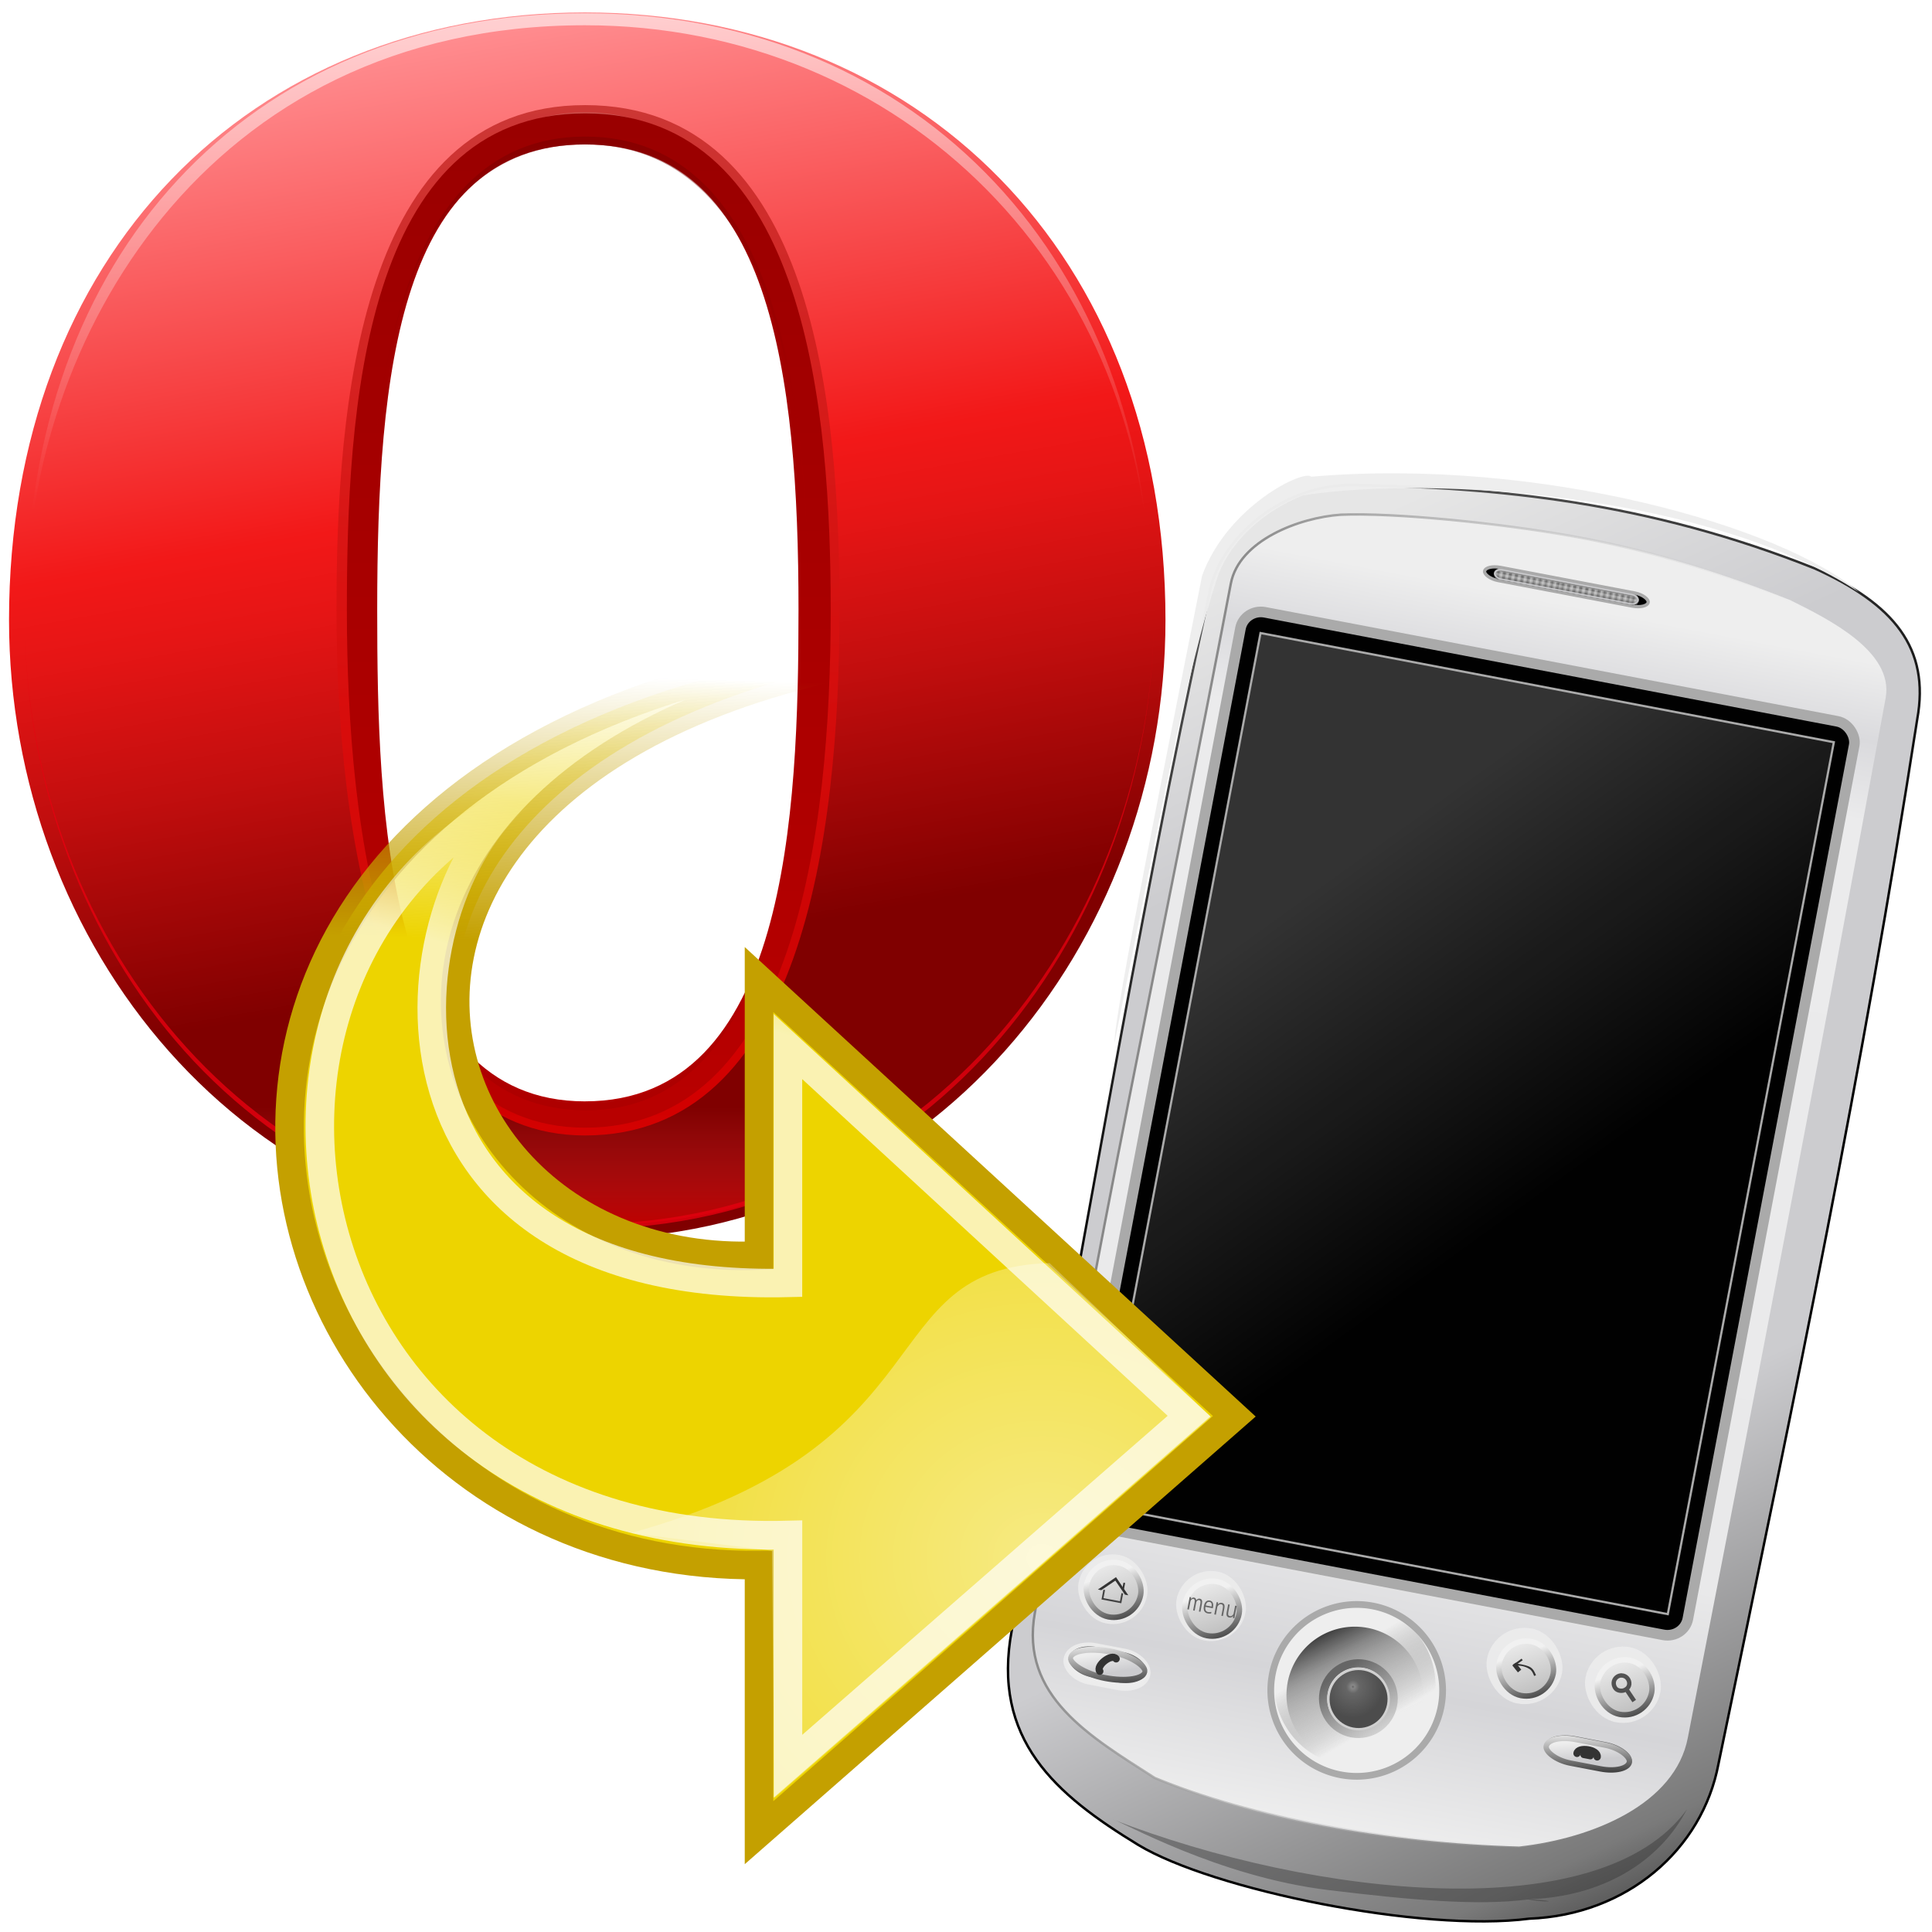 <?xml version="1.0" encoding="UTF-8" standalone="no"?>
<!-- Created with Inkscape (http://www.inkscape.org/) -->

<svg
   xmlns:dc="http://purl.org/dc/elements/1.1/"
   xmlns:cc="http://creativecommons.org/ns#"
   xmlns:rdf="http://www.w3.org/1999/02/22-rdf-syntax-ns#"
   xmlns:svg="http://www.w3.org/2000/svg"
   xmlns="http://www.w3.org/2000/svg"
   xmlns:xlink="http://www.w3.org/1999/xlink"
   xmlns:sodipodi="http://sodipodi.sourceforge.net/DTD/sodipodi-0.dtd"
   xmlns:inkscape="http://www.inkscape.org/namespaces/inkscape"
   width="512"
   height="512"
   id="svg4635"
   version="1.1"
   inkscape:version="0.48.3.1 r9886"
   sodipodi:docname="新規ドキュメント 5">
  <defs
     id="defs4637">
    <pattern
       inkscape:collect="always"
       xlink:href="#pattern3371"
       id="pattern7184"
       patternTransform="matrix(0.406,0.078,-0.078,0.406,395.782,687.361)" />
    <pattern
       inkscape:collect="always"
       xlink:href="#pattern3368"
       id="pattern7181"
       patternTransform="matrix(0.406,0.078,-0.078,0.406,395.711,687.193)" />
    <mask
       id="b"
       x="0"
       y="0"
       width="1"
       height="1"
       maskContentUnits="objectBoundingBox"
       opacity="0.85">
      <circle
         style="fill:url(#a)"
         sodipodi:ry="0.5"
         sodipodi:rx="0.5"
         sodipodi:cy="0.5"
         sodipodi:cx="0.5"
         cx="0.5"
         cy="0.5"
         r="0.5"
         id="circle4525" />
    </mask>
    <radialGradient
       id="a">
      <stop
         stop-color="#FFF"
         offset="0.55"
         id="stop4520" />
      <stop
         stop-color="#FFF"
         stop-opacity="0"
         offset="1"
         id="stop4522" />
    </radialGradient>
    <linearGradient
       y2="244.62"
       y1="216.987"
       x2="128.354"
       x1="128.354"
       id="c"
       gradientUnits="userSpaceOnUse">
      <stop
         id="stop4530"
         stop-opacity="0"
         offset="0" />
      <stop
         id="stop4532"
         offset="1" />
    </linearGradient>
    <mask
       id="mask4777"
       x="0"
       y="0"
       width="1"
       height="1"
       maskContentUnits="objectBoundingBox"
       opacity="0.85">
      <circle
         style="fill:url(#a)"
         sodipodi:ry="0.5"
         sodipodi:rx="0.5"
         sodipodi:cy="0.5"
         sodipodi:cx="0.5"
         cx="0.5"
         cy="0.5"
         r="0.5"
         id="circle4779" />
    </mask>
    <radialGradient
       id="radialGradient4781">
      <stop
         stop-color="#FFF"
         offset="0.55"
         id="stop4783" />
      <stop
         stop-color="#FFF"
         stop-opacity="0"
         offset="1"
         id="stop4785" />
    </radialGradient>
    <linearGradient
       y2="244.62"
       y1="216.987"
       x2="128.352"
       x1="128.352"
       id="d"
       gradientUnits="userSpaceOnUse">
      <stop
         id="stop4539"
         stop-opacity="0"
         offset="0" />
      <stop
         id="stop4541"
         offset="1" />
    </linearGradient>
    <linearGradient
       gradientUnits="userSpaceOnUse"
       id="e"
       x1="108.665"
       x2="148.682"
       y1="14.821"
       y2="241.771">
      <stop
         offset="0"
         stop-color="#FF8C8F"
         id="stop4546" />
      <stop
         offset="0.38"
         stop-color="#F21818"
         id="stop4548" />
      <stop
         offset="0.446"
         stop-color="#E51515"
         id="stop4550" />
      <stop
         offset="0.568"
         stop-color="#C20E0E"
         id="stop4552" />
      <stop
         offset="0.732"
         stop-color="#8A0202"
         id="stop4554" />
      <stop
         offset="0.761"
         stop-color="#800000"
         id="stop4556" />
    </linearGradient>
    <linearGradient
       gradientUnits="userSpaceOnUse"
       id="f"
       x1="127.776"
       x2="127.776"
       y1="216.71"
       y2="239.295">
      <stop
         offset="0"
         stop-color="#FF444C"
         stop-opacity="0"
         id="stop4561" />
      <stop
         offset="0.237"
         stop-color="#FF393F"
         stop-opacity="0.237"
         id="stop4563" />
      <stop
         offset="0.671"
         stop-color="#FF1B1E"
         stop-opacity="0.671"
         id="stop4565" />
      <stop
         offset="1"
         stop-color="red"
         id="stop4567" />
    </linearGradient>
    <linearGradient
       gradientUnits="userSpaceOnUse"
       id="g"
       x1="126.991"
       x2="129.357"
       y1="217.542"
       y2="24.048">
      <stop
         offset="0"
         stop-color="#E60000"
         id="stop4572" />
      <stop
         offset="0.357"
         stop-color="#DC0B0A"
         id="stop4574" />
      <stop
         offset="0.981"
         stop-color="#C02825"
         id="stop4576" />
      <stop
         offset="1"
         stop-color="#BF2926"
         id="stop4578" />
    </linearGradient>
    <linearGradient
       gradientUnits="userSpaceOnUse"
       id="h"
       x1="128.297"
       x2="128.297"
       y1="216.157"
       y2="25.654">
      <stop
         offset="0"
         stop-color="#B80000"
         id="stop4583" />
      <stop
         offset="1"
         stop-color="#900"
         id="stop4585" />
    </linearGradient>
    <linearGradient
       gradientUnits="userSpaceOnUse"
       id="i"
       x1="128.146"
       x2="128.146"
       y1="120.32"
       y2="32.436">
      <stop
         offset="0"
         stop-color="#CF0000"
         stop-opacity="0"
         id="stop4590" />
      <stop
         offset="0.131"
         stop-color="#BF0000"
         stop-opacity="0.131"
         id="stop4592" />
      <stop
         offset="0.515"
         stop-color="#960000"
         stop-opacity="0.515"
         id="stop4594" />
      <stop
         offset="0.818"
         stop-color="#7C0000"
         stop-opacity="0.818"
         id="stop4596" />
      <stop
         offset="1"
         stop-color="#730000"
         id="stop4598" />
    </linearGradient>
    <linearGradient
       gradientUnits="userSpaceOnUse"
       id="j"
       x1="128.051"
       x2="128.051"
       y1="215.33"
       y2="127.466">
      <stop
         offset="0"
         stop-color="#730000"
         id="stop4603" />
      <stop
         offset="0.182"
         stop-color="#7C0000"
         stop-opacity="0.818"
         id="stop4605" />
      <stop
         offset="0.485"
         stop-color="#960000"
         stop-opacity="0.515"
         id="stop4607" />
      <stop
         offset="0.869"
         stop-color="#BF0000"
         stop-opacity="0.131"
         id="stop4609" />
      <stop
         offset="1"
         stop-color="#CF0000"
         stop-opacity="0"
         id="stop4611" />
    </linearGradient>
    <linearGradient
       gradientUnits="userSpaceOnUse"
       id="k"
       x1="22.349"
       x2="234.41"
       y1="182.15"
       y2="182.15">
      <stop
         offset="0"
         stop-color="#E8000F"
         id="stop4616" />
      <stop
         offset="1"
         stop-color="#E0000F"
         id="stop4618" />
    </linearGradient>
    <linearGradient
       gradientUnits="userSpaceOnUse"
       id="L"
       x1="128.261"
       x2="128.261"
       y1="104.655"
       y2="1.642">
      <stop
         offset="0"
         stop-color="#FFF"
         stop-opacity="0"
         id="stop4623" />
      <stop
         offset="1"
         stop-color="#FFF"
         id="stop4625" />
    </linearGradient>
    <linearGradient
       y2="1.642"
       x2="128.261"
       y1="104.655"
       x1="128.261"
       gradientUnits="userSpaceOnUse"
       id="linearGradient4853"
       xlink:href="#L"
       inkscape:collect="always" />
    <linearGradient
       inkscape:collect="always"
       xlink:href="#linearGradient4113"
       id="linearGradient3431"
       gradientUnits="userSpaceOnUse"
       gradientTransform="matrix(2.587,1.241,-1.241,2.587,260.938,-740.234)"
       x1="27.528"
       y1="272.191"
       x2="199.408"
       y2="512.8" />
    <linearGradient
       id="linearGradient4113">
      <stop
         style="stop-color:#e6e6e6;stop-opacity:1"
         offset="0"
         id="stop4115" />
      <stop
         id="stop4121"
         offset="0.188"
         style="stop-color:#cccccf;stop-opacity:1" />
      <stop
         style="stop-color:#cccccf;stop-opacity:1"
         offset="0.649"
         id="stop4123" />
      <stop
         id="stop4125"
         offset="0.913"
         style="stop-color:#7a7a7a;stop-opacity:1;" />
      <stop
         style="stop-color:#333333;stop-opacity:1"
         offset="1"
         id="stop4117" />
    </linearGradient>
    <linearGradient
       inkscape:collect="always"
       xlink:href="#linearGradient4127"
       id="linearGradient3433"
       gradientUnits="userSpaceOnUse"
       gradientTransform="matrix(2.587,1.241,-1.241,2.587,260.938,-740.234)"
       x1="133.93"
       y1="341.357"
       x2="12.979"
       y2="192.786" />
    <linearGradient
       inkscape:collect="always"
       id="linearGradient4127">
      <stop
         style="stop-color:#000000;stop-opacity:1"
         offset="0"
         id="stop4129" />
      <stop
         style="stop-color:#888888;stop-opacity:1"
         offset="1"
         id="stop4131" />
    </linearGradient>
    <linearGradient
       inkscape:collect="always"
       xlink:href="#linearGradient3390"
       id="linearGradient3426"
       gradientUnits="userSpaceOnUse"
       gradientTransform="matrix(2.587,1.241,-1.241,2.587,262.711,-743.929)"
       x1="95.926"
       y1="510.552"
       x2="95.926"
       y2="250.164" />
    <linearGradient
       id="linearGradient3390">
      <stop
         style="stop-color:#f0f0f0;stop-opacity:1"
         offset="0"
         id="stop3392" />
      <stop
         id="stop4105"
         offset="0.128"
         style="stop-color:#d5d5d8;stop-opacity:1" />
      <stop
         style="stop-color:#e9e9ea;stop-opacity:1;"
         offset="0.251"
         id="stop4107" />
      <stop
         id="stop4109"
         offset="0.875"
         style="stop-color:#ebebec;stop-opacity:1;" />
      <stop
         style="stop-color:#dadadd;stop-opacity:1"
         offset="0.938"
         id="stop4111" />
      <stop
         style="stop-color:#eeeeee;stop-opacity:1"
         offset="1"
         id="stop3394" />
    </linearGradient>
    <linearGradient
       inkscape:collect="always"
       xlink:href="#linearGradient4231"
       id="linearGradient3428"
       gradientUnits="userSpaceOnUse"
       gradientTransform="matrix(2.587,1.241,-1.241,2.587,262.711,-743.929)"
       x1="54.362"
       y1="371.806"
       x2="174.943"
       y2="371.806" />
    <linearGradient
       inkscape:collect="always"
       id="linearGradient4231">
      <stop
         style="stop-color:#888888;stop-opacity:1"
         offset="0"
         id="stop4233" />
      <stop
         style="stop-color:#dadadb;stop-opacity:0;"
         offset="1"
         id="stop4235" />
    </linearGradient>
    <filter
       color-interpolation-filters="sRGB"
       inkscape:collect="always"
       id="filter3378"
       x="-0.144"
       width="1.288"
       y="-0.144"
       height="1.288">
      <feGaussianBlur
         inkscape:collect="always"
         stdDeviation="3.489"
         id="feGaussianBlur3380" />
    </filter>
    <linearGradient
       inkscape:collect="always"
       xlink:href="#linearGradient3360"
       id="linearGradient2730"
       gradientUnits="userSpaceOnUse"
       x1="295.497"
       y1="434.591"
       x2="313.897"
       y2="455.444" />
    <linearGradient
       inkscape:collect="always"
       id="linearGradient3360">
      <stop
         style="stop-color:#666666;stop-opacity:0"
         offset="0"
         id="stop3362" />
      <stop
         style="stop-color:#eeeeee;stop-opacity:1"
         offset="1"
         id="stop3364" />
    </linearGradient>
    <filter
       color-interpolation-filters="sRGB"
       inkscape:collect="always"
       id="filter3344">
      <feGaussianBlur
         inkscape:collect="always"
         stdDeviation="2.035"
         id="feGaussianBlur3346" />
    </filter>
    <linearGradient
       inkscape:collect="always"
       xlink:href="#linearGradient3372"
       id="linearGradient2732"
       gradientUnits="userSpaceOnUse"
       x1="284.181"
       y1="419.99"
       x2="312.057"
       y2="456.67" />
    <linearGradient
       id="linearGradient3372"
       inkscape:collect="always">
      <stop
         id="stop3374"
         offset="0"
         style="stop-color:#333333;stop-opacity:1" />
      <stop
         id="stop3376"
         offset="1"
         style="stop-color:#eeeeee;stop-opacity:0" />
    </linearGradient>
    <linearGradient
       inkscape:collect="always"
       xlink:href="#linearGradient3874"
       id="linearGradient2734"
       gradientUnits="userSpaceOnUse"
       x1="295.87"
       y1="430.849"
       x2="325.036"
       y2="460.484" />
    <linearGradient
       id="linearGradient3874"
       inkscape:collect="always">
      <stop
         id="stop3876"
         offset="0"
         style="stop-color:#eeeeee;stop-opacity:1" />
      <stop
         id="stop3878"
         offset="1"
         style="stop-color:#868686;stop-opacity:1" />
    </linearGradient>
    <linearGradient
       inkscape:collect="always"
       xlink:href="#linearGradient3324"
       id="linearGradient2736"
       gradientUnits="userSpaceOnUse"
       x1="286.117"
       y1="423.909"
       x2="338.353"
       y2="475.488" />
    <linearGradient
       inkscape:collect="always"
       id="linearGradient3324">
      <stop
         style="stop-color:#666666;stop-opacity:1"
         offset="0"
         id="stop3326" />
      <stop
         style="stop-color:#eeeeee;stop-opacity:1"
         offset="1"
         id="stop3328" />
    </linearGradient>
    <radialGradient
       inkscape:collect="always"
       xlink:href="#linearGradient3862"
       id="radialGradient2738"
       gradientUnits="userSpaceOnUse"
       gradientTransform="matrix(4.952227e-8,1.005,-0.986,0,723.012,142.932)"
       cx="288.998"
       cy="433.629"
       fx="288.998"
       fy="433.629"
       r="29.071" />
    <linearGradient
       id="linearGradient3862">
      <stop
         style="stop-color:#666666;stop-opacity:1"
         offset="0"
         id="stop3864" />
      <stop
         id="stop3870"
         offset="0.057"
         style="stop-color:#888888;stop-opacity:1" />
      <stop
         style="stop-color:#666666;stop-opacity:1"
         offset="0.214"
         id="stop3872" />
      <stop
         style="stop-color:#4c4c4c;stop-opacity:1"
         offset="1"
         id="stop3866" />
    </linearGradient>
    <linearGradient
       inkscape:collect="always"
       xlink:href="#linearGradient3880"
       id="linearGradient3415"
       gradientUnits="userSpaceOnUse"
       gradientTransform="matrix(2.939,0,0,2.869,-93.456,-780.264)"
       x1="95.202"
       y1="305.275"
       x2="152.7"
       y2="358.434" />
    <linearGradient
       inkscape:collect="always"
       id="linearGradient3880">
      <stop
         style="stop-color:#333333;stop-opacity:1;"
         offset="0"
         id="stop3882" />
      <stop
         style="stop-color:#333333;stop-opacity:0;"
         offset="1"
         id="stop3884" />
    </linearGradient>
    <filter
       color-interpolation-filters="sRGB"
       inkscape:collect="always"
       id="filter4016">
      <feGaussianBlur
         inkscape:collect="always"
         stdDeviation="0.36"
         id="feGaussianBlur4018" />
    </filter>
    <filter
       color-interpolation-filters="sRGB"
       inkscape:collect="always"
       id="filter3936">
      <feGaussianBlur
         inkscape:collect="always"
         stdDeviation="0.362"
         id="feGaussianBlur3938" />
    </filter>
    <linearGradient
       inkscape:collect="always"
       xlink:href="#linearGradient3980"
       id="linearGradient2742"
       gradientUnits="userSpaceOnUse"
       x1="67.357"
       y1="460.434"
       x2="76.214"
       y2="475.755" />
    <linearGradient
       inkscape:collect="always"
       id="linearGradient3980">
      <stop
         style="stop-color:#eeeeee;stop-opacity:1"
         offset="0"
         id="stop3982" />
      <stop
         style="stop-color:#aaaaaa;stop-opacity:1"
         offset="1"
         id="stop3984" />
    </linearGradient>
    <linearGradient
       inkscape:collect="always"
       xlink:href="#linearGradient4020"
       id="linearGradient2744"
       gradientUnits="userSpaceOnUse"
       x1="68.448"
       y1="463.612"
       x2="73.873"
       y2="473.166" />
    <linearGradient
       inkscape:collect="always"
       id="linearGradient4020">
      <stop
         style="stop-color:#f1f1f1;stop-opacity:1;"
         offset="0"
         id="stop4022" />
      <stop
         style="stop-color:#333333;stop-opacity:1"
         offset="1"
         id="stop4024" />
    </linearGradient>
    <linearGradient
       inkscape:collect="always"
       xlink:href="#linearGradient3980"
       id="linearGradient2746"
       gradientUnits="userSpaceOnUse"
       x1="67.357"
       y1="460.434"
       x2="76.214"
       y2="475.755" />
    <linearGradient
       inkscape:collect="always"
       xlink:href="#linearGradient4020"
       id="linearGradient2748"
       gradientUnits="userSpaceOnUse"
       x1="68.448"
       y1="463.612"
       x2="73.873"
       y2="473.166" />
    <linearGradient
       inkscape:collect="always"
       xlink:href="#linearGradient3980"
       id="linearGradient2750"
       gradientUnits="userSpaceOnUse"
       x1="67.357"
       y1="460.434"
       x2="76.214"
       y2="475.755" />
    <linearGradient
       inkscape:collect="always"
       xlink:href="#linearGradient4020"
       id="linearGradient2752"
       gradientUnits="userSpaceOnUse"
       x1="68.448"
       y1="463.612"
       x2="73.873"
       y2="473.166" />
    <linearGradient
       inkscape:collect="always"
       xlink:href="#linearGradient3980"
       id="linearGradient2754"
       gradientUnits="userSpaceOnUse"
       x1="67.357"
       y1="460.434"
       x2="76.214"
       y2="475.755" />
    <linearGradient
       inkscape:collect="always"
       xlink:href="#linearGradient4020"
       id="linearGradient2756"
       gradientUnits="userSpaceOnUse"
       x1="68.448"
       y1="463.612"
       x2="73.873"
       y2="473.166" />
    <filter
       color-interpolation-filters="sRGB"
       inkscape:collect="always"
       id="filter3852"
       x="-0.061"
       width="1.123"
       y="-0.192"
       height="1.384">
      <feGaussianBlur
         inkscape:collect="always"
         stdDeviation="0.494"
         id="feGaussianBlur3854" />
    </filter>
    <filter
       color-interpolation-filters="sRGB"
       inkscape:collect="always"
       id="filter3498"
       x="-0.053"
       width="1.105"
       y="-0.177"
       height="1.354">
      <feGaussianBlur
         inkscape:collect="always"
         stdDeviation="0.391"
         id="feGaussianBlur3500" />
    </filter>
    <linearGradient
       inkscape:collect="always"
       xlink:href="#linearGradient3398"
       id="linearGradient2758"
       gradientUnits="userSpaceOnUse"
       gradientTransform="translate(-98.995,0)"
       x1="170.804"
       y1="481.612"
       x2="169.702"
       y2="477.768" />
    <linearGradient
       inkscape:collect="always"
       id="linearGradient3398">
      <stop
         style="stop-color:#cccccf;stop-opacity:1"
         offset="0"
         id="stop3400" />
      <stop
         style="stop-color:#eeeeee;stop-opacity:1"
         offset="1"
         id="stop3402" />
    </linearGradient>
    <linearGradient
       inkscape:collect="always"
       xlink:href="#linearGradient3412"
       id="linearGradient2760"
       gradientUnits="userSpaceOnUse"
       x1="78.166"
       y1="485.841"
       x2="75.856"
       y2="474.562" />
    <linearGradient
       inkscape:collect="always"
       id="linearGradient3412">
      <stop
         style="stop-color:#000000;stop-opacity:1"
         offset="0"
         id="stop3414" />
      <stop
         style="stop-color:#f1f1f1;stop-opacity:1"
         offset="1"
         id="stop3416" />
    </linearGradient>
    <filter
       color-interpolation-filters="sRGB"
       inkscape:collect="always"
       id="filter4012">
      <feGaussianBlur
         inkscape:collect="always"
         stdDeviation="0.029"
         id="feGaussianBlur4014" />
    </filter>
    <linearGradient
       inkscape:collect="always"
       xlink:href="#linearGradient3398"
       id="linearGradient2762"
       gradientUnits="userSpaceOnUse"
       gradientTransform="matrix(0.565,0,0,0.565,52.766,161.718)"
       x1="170.804"
       y1="481.612"
       x2="169.702"
       y2="477.768" />
    <linearGradient
       inkscape:collect="always"
       xlink:href="#linearGradient3412"
       id="linearGradient2764"
       gradientUnits="userSpaceOnUse"
       gradientTransform="matrix(0.565,0,0,0.565,108.734,161.718)"
       x1="78.166"
       y1="485.841"
       x2="75.856"
       y2="474.562" />
    <linearGradient
       inkscape:collect="always"
       xlink:href="#linearGradient6695"
       id="linearGradient3374"
       gradientUnits="userSpaceOnUse"
       x1="123.242"
       y1="301.392"
       x2="123.242"
       y2="299.884"
       gradientTransform="matrix(5.075,0,0,5.075,-357.956,-1600.96)" />
    <linearGradient
       inkscape:collect="always"
       id="linearGradient6695">
      <stop
         style="stop-color:#595959;stop-opacity:1"
         offset="0"
         id="stop6697" />
      <stop
         id="stop6703"
         offset="0.49"
         style="stop-color:#cdcdcd;stop-opacity:1" />
      <stop
         style="stop-color:#afafaf;stop-opacity:1"
         offset="0.757"
         id="stop6705" />
      <stop
         style="stop-color:#666666;stop-opacity:0;"
         offset="1"
         id="stop6699" />
    </linearGradient>
    <pattern
       inkscape:collect="always"
       xlink:href="#pattern2577"
       id="pattern3371"
       patternTransform="matrix(0.835,0.4,-0.4,0.835,239.343,17.9)" />
    <pattern
       inkscape:collect="always"
       xlink:href="#pattern7692"
       id="pattern2577"
       patternTransform="matrix(0.182,0,0,0.182,114.586,298.256)" />
    <pattern
       inkscape:collect="always"
       xlink:href="#pattern7436"
       id="pattern7692"
       patternTransform="matrix(0.182,0,0,0.182,114.586,298.256)" />
    <pattern
       inkscape:collect="always"
       xlink:href="#pattern6693"
       id="pattern7436"
       patternTransform="matrix(0.182,0,0,0.182,114.586,298.256)" />
    <pattern
       inkscape:collect="always"
       xlink:href="#pattern6690"
       id="pattern6693"
       patternTransform="matrix(0.182,0,0,0.182,114.519,298.234)" />
    <pattern
       inkscape:collect="always"
       xlink:href="#pattern6618"
       id="pattern6690"
       patternTransform="matrix(0.182,0,0,0.182,66.348,73.502)" />
    <pattern
       patternUnits="userSpaceOnUse"
       width="45.657"
       height="2.8"
       patternTransform="matrix(0.182,0,0,0.182,114.564,298.279)"
       id="pattern6618">
      <path
         d="M 2.65,1.4 C 2.65,2.09 2.09,2.65 1.4,2.65 C 0.71,2.65 0.15,2.09 0.15,1.4 C 0.15,0.71 0.71,0.15 1.4,0.15 C 2.09,0.15 2.65,0.71 2.65,1.4 z M 6.546,1.4 C 6.546,2.09 5.986,2.65 5.296,2.65 C 4.606,2.65 4.046,2.09 4.046,1.4 C 4.046,0.71 4.606,0.15 5.296,0.15 C 5.986,0.15 6.546,0.71 6.546,1.4 z M 10.442,1.4 C 10.442,2.09 9.882,2.65 9.192,2.65 C 8.502,2.65 7.942,2.09 7.942,1.4 C 7.942,0.71 8.502,0.15 9.192,0.15 C 9.882,0.15 10.442,0.71 10.442,1.4 z M 14.338,1.4 C 14.338,2.09 13.778,2.65 13.088,2.65 C 12.398,2.65 11.838,2.09 11.838,1.4 C 11.838,0.71 12.398,0.15 13.088,0.15 C 13.778,0.15 14.338,0.71 14.338,1.4 z M 18.234,1.4 C 18.234,2.09 17.674,2.65 16.984,2.65 C 16.294,2.65 15.734,2.09 15.734,1.4 C 15.734,0.71 16.294,0.15 16.984,0.15 C 17.674,0.15 18.234,0.71 18.234,1.4 z M 22.131,1.4 C 22.131,2.09 21.571,2.65 20.881,2.65 C 20.191,2.65 19.631,2.09 19.631,1.4 C 19.631,0.71 20.191,0.15 20.881,0.15 C 21.571,0.15 22.131,0.71 22.131,1.4 z M 26.027,1.4 C 26.027,2.09 25.467,2.65 24.777,2.65 C 24.087,2.65 23.527,2.09 23.527,1.4 C 23.527,0.71 24.087,0.15 24.777,0.15 C 25.467,0.15 26.027,0.71 26.027,1.4 z M 29.923,1.4 C 29.923,2.09 29.363,2.65 28.673,2.65 C 27.983,2.65 27.423,2.09 27.423,1.4 C 27.423,0.71 27.983,0.15 28.673,0.15 C 29.363,0.15 29.923,0.71 29.923,1.4 z M 33.819,1.4 C 33.819,2.09 33.259,2.65 32.569,2.65 C 31.879,2.65 31.319,2.09 31.319,1.4 C 31.319,0.71 31.879,0.15 32.569,0.15 C 33.259,0.15 33.819,0.71 33.819,1.4 z M 37.715,1.4 C 37.715,2.09 37.155,2.65 36.465,2.65 C 35.775,2.65 35.215,2.09 35.215,1.4 C 35.215,0.71 35.775,0.15 36.465,0.15 C 37.155,0.15 37.715,0.71 37.715,1.4 z M 41.611,1.4 C 41.611,2.09 41.051,2.65 40.361,2.65 C 39.671,2.65 39.111,2.09 39.111,1.4 C 39.111,0.71 39.671,0.15 40.361,0.15 C 41.051,0.15 41.611,0.71 41.611,1.4 z M 45.507,1.4 C 45.507,2.09 44.947,2.65 44.257,2.65 C 43.567,2.65 43.007,2.09 43.007,1.4 C 43.007,0.71 43.567,0.15 44.257,0.15 C 44.947,0.15 45.507,0.71 45.507,1.4 z"
         style="fill:#666666;fill-opacity:1;stroke:#aaaaaa;stroke-width:0.3;stroke-linecap:round;stroke-miterlimit:4;stroke-opacity:0.816"
         id="path5705" />
    </pattern>
    <pattern
       inkscape:collect="always"
       xlink:href="#pattern2574"
       id="pattern3368"
       patternTransform="matrix(0.835,0.4,-0.4,0.835,239.285,17.496)" />
    <pattern
       inkscape:collect="always"
       xlink:href="#pattern7689"
       id="pattern2574"
       patternTransform="matrix(0.182,0,0,0.182,114.541,298.189)" />
    <pattern
       inkscape:collect="always"
       xlink:href="#pattern7432"
       id="pattern7689"
       patternTransform="matrix(0.182,0,0,0.182,114.541,298.189)" />
    <pattern
       inkscape:collect="always"
       xlink:href="#pattern6693"
       id="pattern7432"
       patternTransform="matrix(0.182,0,0,0.182,114.541,298.189)" />
    <pattern
       inkscape:collect="always"
       xlink:href="#pattern6690"
       id="pattern5664"
       patternTransform="matrix(0.182,0,0,0.182,114.519,298.234)" />
    <pattern
       inkscape:collect="always"
       xlink:href="#pattern6618"
       id="pattern5666"
       patternTransform="matrix(0.182,0,0,0.182,66.348,73.502)" />
    <pattern
       patternUnits="userSpaceOnUse"
       width="45.657"
       height="2.8"
       patternTransform="matrix(0.182,0,0,0.182,114.564,298.279)"
       id="pattern5668">
      <path
         d="M 2.65,1.4 C 2.65,2.09 2.09,2.65 1.4,2.65 C 0.71,2.65 0.15,2.09 0.15,1.4 C 0.15,0.71 0.71,0.15 1.4,0.15 C 2.09,0.15 2.65,0.71 2.65,1.4 z M 6.546,1.4 C 6.546,2.09 5.986,2.65 5.296,2.65 C 4.606,2.65 4.046,2.09 4.046,1.4 C 4.046,0.71 4.606,0.15 5.296,0.15 C 5.986,0.15 6.546,0.71 6.546,1.4 z M 10.442,1.4 C 10.442,2.09 9.882,2.65 9.192,2.65 C 8.502,2.65 7.942,2.09 7.942,1.4 C 7.942,0.71 8.502,0.15 9.192,0.15 C 9.882,0.15 10.442,0.71 10.442,1.4 z M 14.338,1.4 C 14.338,2.09 13.778,2.65 13.088,2.65 C 12.398,2.65 11.838,2.09 11.838,1.4 C 11.838,0.71 12.398,0.15 13.088,0.15 C 13.778,0.15 14.338,0.71 14.338,1.4 z M 18.234,1.4 C 18.234,2.09 17.674,2.65 16.984,2.65 C 16.294,2.65 15.734,2.09 15.734,1.4 C 15.734,0.71 16.294,0.15 16.984,0.15 C 17.674,0.15 18.234,0.71 18.234,1.4 z M 22.131,1.4 C 22.131,2.09 21.571,2.65 20.881,2.65 C 20.191,2.65 19.631,2.09 19.631,1.4 C 19.631,0.71 20.191,0.15 20.881,0.15 C 21.571,0.15 22.131,0.71 22.131,1.4 z M 26.027,1.4 C 26.027,2.09 25.467,2.65 24.777,2.65 C 24.087,2.65 23.527,2.09 23.527,1.4 C 23.527,0.71 24.087,0.15 24.777,0.15 C 25.467,0.15 26.027,0.71 26.027,1.4 z M 29.923,1.4 C 29.923,2.09 29.363,2.65 28.673,2.65 C 27.983,2.65 27.423,2.09 27.423,1.4 C 27.423,0.71 27.983,0.15 28.673,0.15 C 29.363,0.15 29.923,0.71 29.923,1.4 z M 33.819,1.4 C 33.819,2.09 33.259,2.65 32.569,2.65 C 31.879,2.65 31.319,2.09 31.319,1.4 C 31.319,0.71 31.879,0.15 32.569,0.15 C 33.259,0.15 33.819,0.71 33.819,1.4 z M 37.715,1.4 C 37.715,2.09 37.155,2.65 36.465,2.65 C 35.775,2.65 35.215,2.09 35.215,1.4 C 35.215,0.71 35.775,0.15 36.465,0.15 C 37.155,0.15 37.715,0.71 37.715,1.4 z M 41.611,1.4 C 41.611,2.09 41.051,2.65 40.361,2.65 C 39.671,2.65 39.111,2.09 39.111,1.4 C 39.111,0.71 39.671,0.15 40.361,0.15 C 41.051,0.15 41.611,0.71 41.611,1.4 z M 45.507,1.4 C 45.507,2.09 44.947,2.65 44.257,2.65 C 43.567,2.65 43.007,2.09 43.007,1.4 C 43.007,0.71 43.567,0.15 44.257,0.15 C 44.947,0.15 45.507,0.71 45.507,1.4 z"
         style="fill:#666666;fill-opacity:1;stroke:#aaaaaa;stroke-width:0.3;stroke-linecap:round;stroke-miterlimit:4;stroke-opacity:0.816"
         id="path5670" />
    </pattern>
    <linearGradient
       inkscape:collect="always"
       xlink:href="#linearGradient15728"
       id="linearGradient6435"
       gradientUnits="userSpaceOnUse"
       gradientTransform="matrix(-0.628,-0.006,-0.006,0.628,611.697,-226.863)"
       x1="917.932"
       y1="369.472"
       x2="957.148"
       y2="451.018" />
    <linearGradient
       id="linearGradient15728">
      <stop
         id="stop15730"
         offset="0"
         style="stop-color:#000097;stop-opacity:1;" />
      <stop
         id="stop15732"
         offset="1"
         style="stop-color:#6efff9;stop-opacity:1;" />
    </linearGradient>
    <linearGradient
       inkscape:collect="always"
       xlink:href="#linearGradient8026"
       id="linearGradient6426"
       gradientUnits="userSpaceOnUse"
       gradientTransform="matrix(-0.583,0,0,0.613,565.085,-225.799)"
       x1="910.451"
       y1="373.774"
       x2="956.669"
       y2="438.399" />
    <linearGradient
       id="linearGradient8026">
      <stop
         style="stop-color:#ffffff;stop-opacity:1;"
         offset="0"
         id="stop8028" />
      <stop
         style="stop-color:#ffffff;stop-opacity:0;"
         offset="1"
         id="stop8030" />
    </linearGradient>
    <linearGradient
       y2="438.399"
       x2="956.669"
       y1="373.774"
       x1="910.451"
       gradientTransform="matrix(-0.583,0,0,0.613,565.085,-225.799)"
       gradientUnits="userSpaceOnUse"
       id="linearGradient6462"
       xlink:href="#linearGradient8026"
       inkscape:collect="always" />
    <linearGradient
       inkscape:collect="always"
       xlink:href="#linearGradient2308"
       id="linearGradient2314"
       x1="26.5"
       y1="34.25"
       x2="26.25"
       y2="43.572"
       gradientUnits="userSpaceOnUse" />
    <linearGradient
       inkscape:collect="always"
       id="linearGradient2308">
      <stop
         style="stop-color:#edd400;stop-opacity:1;"
         offset="0"
         id="stop2310" />
      <stop
         style="stop-color:#edd400;stop-opacity:0;"
         offset="1"
         id="stop2312" />
    </linearGradient>
    <linearGradient
       inkscape:collect="always"
       xlink:href="#linearGradient2316"
       id="linearGradient2322"
       x1="26.5"
       y1="34.25"
       x2="26.25"
       y2="43.572"
       gradientUnits="userSpaceOnUse" />
    <linearGradient
       inkscape:collect="always"
       id="linearGradient2316">
      <stop
         style="stop-color:#c4a000;stop-opacity:1;"
         offset="0"
         id="stop2318" />
      <stop
         style="stop-color:#c4a000;stop-opacity:0;"
         offset="1"
         id="stop2320" />
    </linearGradient>
    <linearGradient
       inkscape:collect="always"
       xlink:href="#linearGradient2187"
       id="linearGradient1764"
       gradientUnits="userSpaceOnUse"
       gradientTransform="matrix(0,-1.172,-1.172,0,46.174,54.101)"
       x1="17.061"
       y1="11.395"
       x2="12.624"
       y2="12.584" />
    <linearGradient
       id="linearGradient2187"
       inkscape:collect="always">
      <stop
         id="stop2189"
         offset="0"
         style="stop-color:#ffffff;stop-opacity:1;" />
      <stop
         id="stop2191"
         offset="1"
         style="stop-color:#ffffff;stop-opacity:0;" />
    </linearGradient>
    <radialGradient
       inkscape:collect="always"
       xlink:href="#linearGradient2326"
       id="radialGradient2332"
       cx="15.094"
       cy="13.283"
       fx="15.094"
       fy="13.283"
       r="10.165"
       gradientTransform="matrix(2.496,0,0,2.301,-25.124,-17.826)"
       gradientUnits="userSpaceOnUse" />
    <linearGradient
       inkscape:collect="always"
       id="linearGradient2326">
      <stop
         style="stop-color:#ffffff;stop-opacity:1;"
         offset="0"
         id="stop2328" />
      <stop
         style="stop-color:#ffffff;stop-opacity:0;"
         offset="1"
         id="stop2330" />
    </linearGradient>
    <radialGradient
       r="10.165"
       fy="13.283"
       fx="15.094"
       cy="13.283"
       cx="15.094"
       gradientTransform="matrix(2.496,0,0,2.301,-25.124,-17.826)"
       gradientUnits="userSpaceOnUse"
       id="radialGradient6862"
       xlink:href="#linearGradient2326"
       inkscape:collect="always" />
    <linearGradient
       inkscape:collect="always"
       xlink:href="#linearGradient4113"
       id="linearGradient6968"
       gradientUnits="userSpaceOnUse"
       gradientTransform="matrix(2.587,1.241,-1.241,2.587,260.938,-740.234)"
       x1="27.528"
       y1="272.191"
       x2="199.408"
       y2="512.8" />
    <linearGradient
       inkscape:collect="always"
       xlink:href="#linearGradient4127"
       id="linearGradient6970"
       gradientUnits="userSpaceOnUse"
       gradientTransform="matrix(2.587,1.241,-1.241,2.587,260.938,-740.234)"
       x1="133.93"
       y1="341.357"
       x2="12.979"
       y2="192.786" />
    <linearGradient
       inkscape:collect="always"
       xlink:href="#linearGradient3390"
       id="linearGradient6972"
       gradientUnits="userSpaceOnUse"
       gradientTransform="matrix(2.587,1.241,-1.241,2.587,262.711,-743.929)"
       x1="95.926"
       y1="510.552"
       x2="95.926"
       y2="250.164" />
    <linearGradient
       inkscape:collect="always"
       xlink:href="#linearGradient4231"
       id="linearGradient6974"
       gradientUnits="userSpaceOnUse"
       gradientTransform="matrix(2.587,1.241,-1.241,2.587,262.711,-743.929)"
       x1="54.362"
       y1="371.806"
       x2="174.943"
       y2="371.806" />
    <linearGradient
       inkscape:collect="always"
       xlink:href="#linearGradient3360"
       id="linearGradient6976"
       gradientUnits="userSpaceOnUse"
       x1="295.497"
       y1="434.591"
       x2="313.897"
       y2="455.444" />
    <linearGradient
       inkscape:collect="always"
       xlink:href="#linearGradient3372"
       id="linearGradient6978"
       gradientUnits="userSpaceOnUse"
       x1="284.181"
       y1="419.99"
       x2="312.057"
       y2="456.67" />
    <linearGradient
       inkscape:collect="always"
       xlink:href="#linearGradient3874"
       id="linearGradient6980"
       gradientUnits="userSpaceOnUse"
       x1="295.87"
       y1="430.849"
       x2="325.036"
       y2="460.484" />
    <linearGradient
       inkscape:collect="always"
       xlink:href="#linearGradient3324"
       id="linearGradient6982"
       gradientUnits="userSpaceOnUse"
       x1="286.117"
       y1="423.909"
       x2="338.353"
       y2="475.488" />
    <radialGradient
       inkscape:collect="always"
       xlink:href="#linearGradient3862"
       id="radialGradient6984"
       gradientUnits="userSpaceOnUse"
       gradientTransform="matrix(4.952227e-8,1.005,-0.986,0,723.012,142.932)"
       cx="288.998"
       cy="433.629"
       fx="288.998"
       fy="433.629"
       r="29.071" />
    <linearGradient
       inkscape:collect="always"
       xlink:href="#linearGradient3880"
       id="linearGradient6986"
       gradientUnits="userSpaceOnUse"
       gradientTransform="matrix(2.939,0,0,2.869,-93.456,-780.264)"
       x1="95.202"
       y1="305.275"
       x2="152.7"
       y2="358.434" />
    <linearGradient
       inkscape:collect="always"
       xlink:href="#linearGradient3980"
       id="linearGradient6988"
       gradientUnits="userSpaceOnUse"
       x1="67.357"
       y1="460.434"
       x2="76.214"
       y2="475.755" />
    <linearGradient
       inkscape:collect="always"
       xlink:href="#linearGradient4020"
       id="linearGradient6990"
       gradientUnits="userSpaceOnUse"
       x1="68.448"
       y1="463.612"
       x2="73.873"
       y2="473.166" />
    <linearGradient
       inkscape:collect="always"
       xlink:href="#linearGradient3980"
       id="linearGradient6992"
       gradientUnits="userSpaceOnUse"
       x1="67.357"
       y1="460.434"
       x2="76.214"
       y2="475.755" />
    <linearGradient
       inkscape:collect="always"
       xlink:href="#linearGradient4020"
       id="linearGradient6994"
       gradientUnits="userSpaceOnUse"
       x1="68.448"
       y1="463.612"
       x2="73.873"
       y2="473.166" />
    <linearGradient
       inkscape:collect="always"
       xlink:href="#linearGradient3980"
       id="linearGradient6996"
       gradientUnits="userSpaceOnUse"
       x1="67.357"
       y1="460.434"
       x2="76.214"
       y2="475.755" />
    <linearGradient
       inkscape:collect="always"
       xlink:href="#linearGradient4020"
       id="linearGradient6998"
       gradientUnits="userSpaceOnUse"
       x1="68.448"
       y1="463.612"
       x2="73.873"
       y2="473.166" />
    <linearGradient
       inkscape:collect="always"
       xlink:href="#linearGradient3980"
       id="linearGradient7000"
       gradientUnits="userSpaceOnUse"
       x1="67.357"
       y1="460.434"
       x2="76.214"
       y2="475.755" />
    <linearGradient
       inkscape:collect="always"
       xlink:href="#linearGradient4020"
       id="linearGradient7002"
       gradientUnits="userSpaceOnUse"
       x1="68.448"
       y1="463.612"
       x2="73.873"
       y2="473.166" />
    <linearGradient
       inkscape:collect="always"
       xlink:href="#linearGradient3398"
       id="linearGradient7004"
       gradientUnits="userSpaceOnUse"
       gradientTransform="translate(-98.995,0)"
       x1="170.804"
       y1="481.612"
       x2="169.702"
       y2="477.768" />
    <linearGradient
       inkscape:collect="always"
       xlink:href="#linearGradient3412"
       id="linearGradient7006"
       gradientUnits="userSpaceOnUse"
       x1="78.166"
       y1="485.841"
       x2="75.856"
       y2="474.562" />
    <linearGradient
       inkscape:collect="always"
       xlink:href="#linearGradient3398"
       id="linearGradient7008"
       gradientUnits="userSpaceOnUse"
       gradientTransform="matrix(0.565,0,0,0.565,52.766,161.718)"
       x1="170.804"
       y1="481.612"
       x2="169.702"
       y2="477.768" />
    <linearGradient
       inkscape:collect="always"
       xlink:href="#linearGradient3412"
       id="linearGradient7010"
       gradientUnits="userSpaceOnUse"
       gradientTransform="matrix(0.565,0,0,0.565,108.734,161.718)"
       x1="78.166"
       y1="485.841"
       x2="75.856"
       y2="474.562" />
    <linearGradient
       inkscape:collect="always"
       xlink:href="#linearGradient6695"
       id="linearGradient7012"
       gradientUnits="userSpaceOnUse"
       gradientTransform="matrix(5.075,0,0,5.075,-357.956,-1600.96)"
       x1="123.242"
       y1="301.392"
       x2="123.242"
       y2="299.884" />
    <linearGradient
       inkscape:collect="always"
       xlink:href="#linearGradient4113"
       id="linearGradient7130"
       gradientUnits="userSpaceOnUse"
       gradientTransform="matrix(2.587,1.241,-1.241,2.587,260.938,-740.234)"
       x1="27.528"
       y1="272.191"
       x2="199.408"
       y2="512.8" />
    <linearGradient
       inkscape:collect="always"
       xlink:href="#linearGradient4127"
       id="linearGradient7132"
       gradientUnits="userSpaceOnUse"
       gradientTransform="matrix(2.587,1.241,-1.241,2.587,260.938,-740.234)"
       x1="133.93"
       y1="341.357"
       x2="12.979"
       y2="192.786" />
    <linearGradient
       inkscape:collect="always"
       xlink:href="#linearGradient3390"
       id="linearGradient7134"
       gradientUnits="userSpaceOnUse"
       gradientTransform="matrix(2.587,1.241,-1.241,2.587,262.711,-743.929)"
       x1="95.926"
       y1="510.552"
       x2="95.926"
       y2="250.164" />
    <linearGradient
       inkscape:collect="always"
       xlink:href="#linearGradient4231"
       id="linearGradient7136"
       gradientUnits="userSpaceOnUse"
       gradientTransform="matrix(2.587,1.241,-1.241,2.587,262.711,-743.929)"
       x1="54.362"
       y1="371.806"
       x2="174.943"
       y2="371.806" />
    <linearGradient
       inkscape:collect="always"
       xlink:href="#linearGradient3360"
       id="linearGradient7138"
       gradientUnits="userSpaceOnUse"
       x1="295.497"
       y1="434.591"
       x2="313.897"
       y2="455.444" />
    <linearGradient
       inkscape:collect="always"
       xlink:href="#linearGradient3372"
       id="linearGradient7140"
       gradientUnits="userSpaceOnUse"
       x1="284.181"
       y1="419.99"
       x2="312.057"
       y2="456.67" />
    <linearGradient
       inkscape:collect="always"
       xlink:href="#linearGradient3874"
       id="linearGradient7142"
       gradientUnits="userSpaceOnUse"
       x1="295.87"
       y1="430.849"
       x2="325.036"
       y2="460.484" />
    <linearGradient
       inkscape:collect="always"
       xlink:href="#linearGradient3324"
       id="linearGradient7144"
       gradientUnits="userSpaceOnUse"
       x1="286.117"
       y1="423.909"
       x2="338.353"
       y2="475.488" />
    <radialGradient
       inkscape:collect="always"
       xlink:href="#linearGradient3862"
       id="radialGradient7146"
       gradientUnits="userSpaceOnUse"
       gradientTransform="matrix(4.952227e-8,1.005,-0.986,0,723.012,142.932)"
       cx="288.998"
       cy="433.629"
       fx="288.998"
       fy="433.629"
       r="29.071" />
    <linearGradient
       inkscape:collect="always"
       xlink:href="#linearGradient3880"
       id="linearGradient7148"
       gradientUnits="userSpaceOnUse"
       gradientTransform="matrix(2.939,0,0,2.869,-93.456,-780.264)"
       x1="95.202"
       y1="305.275"
       x2="152.7"
       y2="358.434" />
    <linearGradient
       inkscape:collect="always"
       xlink:href="#linearGradient3980"
       id="linearGradient7150"
       gradientUnits="userSpaceOnUse"
       x1="67.357"
       y1="460.434"
       x2="76.214"
       y2="475.755" />
    <linearGradient
       inkscape:collect="always"
       xlink:href="#linearGradient4020"
       id="linearGradient7152"
       gradientUnits="userSpaceOnUse"
       x1="68.448"
       y1="463.612"
       x2="73.873"
       y2="473.166" />
    <linearGradient
       inkscape:collect="always"
       xlink:href="#linearGradient3980"
       id="linearGradient7154"
       gradientUnits="userSpaceOnUse"
       x1="67.357"
       y1="460.434"
       x2="76.214"
       y2="475.755" />
    <linearGradient
       inkscape:collect="always"
       xlink:href="#linearGradient4020"
       id="linearGradient7156"
       gradientUnits="userSpaceOnUse"
       x1="68.448"
       y1="463.612"
       x2="73.873"
       y2="473.166" />
    <linearGradient
       inkscape:collect="always"
       xlink:href="#linearGradient3980"
       id="linearGradient7158"
       gradientUnits="userSpaceOnUse"
       x1="67.357"
       y1="460.434"
       x2="76.214"
       y2="475.755" />
    <linearGradient
       inkscape:collect="always"
       xlink:href="#linearGradient4020"
       id="linearGradient7160"
       gradientUnits="userSpaceOnUse"
       x1="68.448"
       y1="463.612"
       x2="73.873"
       y2="473.166" />
    <linearGradient
       inkscape:collect="always"
       xlink:href="#linearGradient3980"
       id="linearGradient7162"
       gradientUnits="userSpaceOnUse"
       x1="67.357"
       y1="460.434"
       x2="76.214"
       y2="475.755" />
    <linearGradient
       inkscape:collect="always"
       xlink:href="#linearGradient4020"
       id="linearGradient7164"
       gradientUnits="userSpaceOnUse"
       x1="68.448"
       y1="463.612"
       x2="73.873"
       y2="473.166" />
    <linearGradient
       inkscape:collect="always"
       xlink:href="#linearGradient3398"
       id="linearGradient7166"
       gradientUnits="userSpaceOnUse"
       gradientTransform="translate(-98.995,0)"
       x1="170.804"
       y1="481.612"
       x2="169.702"
       y2="477.768" />
    <linearGradient
       inkscape:collect="always"
       xlink:href="#linearGradient3412"
       id="linearGradient7168"
       gradientUnits="userSpaceOnUse"
       x1="78.166"
       y1="485.841"
       x2="75.856"
       y2="474.562" />
    <linearGradient
       inkscape:collect="always"
       xlink:href="#linearGradient3398"
       id="linearGradient7170"
       gradientUnits="userSpaceOnUse"
       gradientTransform="matrix(0.565,0,0,0.565,52.766,161.718)"
       x1="170.804"
       y1="481.612"
       x2="169.702"
       y2="477.768" />
    <linearGradient
       inkscape:collect="always"
       xlink:href="#linearGradient3412"
       id="linearGradient7172"
       gradientUnits="userSpaceOnUse"
       gradientTransform="matrix(0.565,0,0,0.565,108.734,161.718)"
       x1="78.166"
       y1="485.841"
       x2="75.856"
       y2="474.562" />
    <linearGradient
       inkscape:collect="always"
       xlink:href="#linearGradient6695"
       id="linearGradient7174"
       gradientUnits="userSpaceOnUse"
       gradientTransform="matrix(5.075,0,0,5.075,-357.956,-1600.96)"
       x1="123.242"
       y1="301.392"
       x2="123.242"
       y2="299.884" />
    <linearGradient
       inkscape:collect="always"
       xlink:href="#linearGradient6695"
       id="linearGradient7187"
       gradientUnits="userSpaceOnUse"
       gradientTransform="matrix(2.268,0,0,2.268,257.601,-75.532)"
       x1="123.242"
       y1="301.392"
       x2="123.242"
       y2="299.884" />
    <linearGradient
       inkscape:collect="always"
       xlink:href="#linearGradient3880"
       id="linearGradient7227"
       gradientUnits="userSpaceOnUse"
       gradientTransform="matrix(1.314,0,0,1.282,375.835,291.326)"
       x1="95.202"
       y1="305.275"
       x2="152.7"
       y2="358.434" />
    <linearGradient
       inkscape:collect="always"
       xlink:href="#linearGradient3390"
       id="linearGradient7238"
       gradientUnits="userSpaceOnUse"
       gradientTransform="matrix(1.26,0.24,-0.24,1.26,318.727,355.486)"
       x1="95.926"
       y1="510.552"
       x2="95.926"
       y2="250.164" />
    <linearGradient
       inkscape:collect="always"
       xlink:href="#linearGradient4231"
       id="linearGradient7240"
       gradientUnits="userSpaceOnUse"
       gradientTransform="matrix(1.26,0.24,-0.24,1.26,318.727,355.486)"
       x1="54.362"
       y1="371.806"
       x2="174.943"
       y2="371.806" />
    <linearGradient
       inkscape:collect="always"
       xlink:href="#linearGradient4113"
       id="linearGradient7243"
       gradientUnits="userSpaceOnUse"
       gradientTransform="matrix(1.26,0.24,-0.24,1.26,318.384,357.285)"
       x1="27.528"
       y1="272.191"
       x2="199.408"
       y2="512.8" />
    <linearGradient
       inkscape:collect="always"
       xlink:href="#linearGradient4127"
       id="linearGradient7245"
       gradientUnits="userSpaceOnUse"
       gradientTransform="matrix(1.26,0.24,-0.24,1.26,318.384,357.285)"
       x1="133.93"
       y1="341.357"
       x2="12.979"
       y2="192.786" />
    <filter
       id="filter7367"
       style="color-interpolation-filters:sRGB;"
       inkscape:label="Drop Shadow">
      <feFlood
         id="feFlood7369"
         flood-opacity="0.5"
         flood-color="rgb(0,0,0)"
         result="flood" />
      <feComposite
         id="feComposite7371"
         in2="SourceGraphic"
         in="flood"
         operator="in"
         result="composite1" />
      <feGaussianBlur
         id="feGaussianBlur7373"
         in="composite"
         stdDeviation="5"
         result="blur" />
      <feOffset
         id="feOffset7375"
         dx="2"
         dy="4"
         result="offset" />
      <feComposite
         id="feComposite7377"
         in2="offset"
         in="SourceGraphic"
         operator="over"
         result="composite2" />
    </filter>
  </defs>
  <sodipodi:namedview
     id="base"
     pagecolor="#ffffff"
     bordercolor="#666666"
     borderopacity="1.0"
     inkscape:pageopacity="0.0"
     inkscape:pageshadow="2"
     inkscape:zoom="1"
     inkscape:cx="275.54066"
     inkscape:cy="246.31213"
     inkscape:document-units="px"
     inkscape:current-layer="layer1"
     showgrid="false"
     inkscape:window-width="847"
     inkscape:window-height="667"
     inkscape:window-x="413"
     inkscape:window-y="46"
     inkscape:window-maximized="0" />
  <g
     inkscape:label="レイヤー 1"
     inkscape:groupmode="layer"
     id="layer1"
     transform="translate(0,-540.362)">
    <g
       transform="matrix(1.411,0,0,1.411,-24.993,527.837)"
       id="g4643">
      <g
         id="g4527"
         mask="url(#b)">
        <linearGradient
           y2="244.62"
           y1="216.987"
           x2="128.354"
           x1="128.354"
           id="linearGradient4830"
           gradientUnits="userSpaceOnUse">
          <stop
             id="stop4832"
             stop-opacity="0"
             offset="0" />
          <stop
             id="stop4834"
             offset="1" />
        </linearGradient>
        <path
           style="fill:url(#c);fill-rule:evenodd"
           inkscape:connector-curvature="0"
           id="path4534"
           d="m 48.126,231.84 c 0,-7.56 35.343,-14.854 79.691,-14.854 44.346,0 80.765,7.294 80.765,14.854 0,6.936 -32.511,12.779 -80.765,12.779 -48.259,0 -79.694,-6.36 -79.694,-12.78 z"
           clip-rule="evenodd" />
      </g>
      <g
         id="g4536"
         mask="url(#b)">
        <linearGradient
           y2="244.62"
           y1="216.987"
           x2="128.352"
           x1="128.352"
           id="linearGradient4838"
           gradientUnits="userSpaceOnUse">
          <stop
             id="stop4840"
             stop-opacity="0"
             offset="0" />
          <stop
             id="stop4842"
             offset="1" />
        </linearGradient>
        <path
           style="fill:url(#d);fill-rule:evenodd"
           inkscape:connector-curvature="0"
           id="path4543"
           d="m 68.99,231.84 c 0,-7.56 26.153,-14.854 58.966,-14.854 32.813,0 59.758,7.294 59.758,14.854 0,6.936 -24.053,12.779 -59.758,12.779 -35.711,0 -58.97,-6.36 -58.97,-12.78 z"
           clip-rule="evenodd" />
      </g>
      <path
         style="fill:url(#e);fill-rule:evenodd"
         inkscape:connector-curvature="0"
         id="path4558"
         d="m 127.58,219.93 c 38.093,0 41.525,-57.701 41.525,-96.527 0,-44.688 -6.686,-93.438 -41.525,-93.438 -34.833,0 -40.667,51.831 -40.667,93.438 -0.005,38.47 3.117,96.53 40.667,96.53 z M 127.57,11.21 c 62.368,0 109.04,45.103 109.04,114.12 0,60.942 -44.215,116.26 -109.03,116.26 C 63.393,241.59 19.41,186.258 19.41,125.33 19.409,56.86 64.637,11.21 127.57,11.21 z"
         clip-rule="evenodd" />
      <path
         style="opacity:0.5;fill:url(#f);fill-rule:evenodd"
         inkscape:connector-curvature="0"
         id="path4569"
         d="m 191.99,216.63 c -16.223,14.319 -37.636,22.453 -64.411,22.453 -26.537,0 -47.842,-8.134 -64.021,-22.453 l 54.895,-0.132 c 2.813,0.777 5.849,1.185 9.126,1.185 3.324,0 6.4,-0.271 9.246,-1.048 h 55.16 z"
         clip-rule="evenodd" />
      <path
         style="opacity:0.8;fill:url(#g);fill-rule:evenodd"
         inkscape:connector-curvature="0"
         id="path4580"
         d="m 127.56,217.11 c -38.832,0 -40.449,-55.159 -40.449,-93.828 0,-45.36 4.392,-88.925 40.449,-88.925 36.061,0 41.547,44.113 41.547,88.88 -0.01,38.74 -2.17,93.87 -41.55,93.87 z m 0.01,-188.49 c -42.417,0 -46.658,56.642 -46.658,94.636 0,43.015 8.46,98.88 46.658,98.88 40.686,0 47.812,-55.944 47.812,-98.88 0,-37.389 -4.52,-94.638 -47.81,-94.638 z"
         clip-rule="evenodd" />
      <path
         style="fill:url(#h);fill-rule:evenodd"
         inkscape:connector-curvature="0"
         id="path4587"
         d="m 127.58,215.73 c -37.526,0 -39.021,-54.272 -39.021,-92.309 0,-44.63 4.177,-87.418 39.021,-87.418 34.847,0 40.107,43.33 40.107,87.373 -0.01,38.1 -2.05,92.35 -40.11,92.35 z m 0.01,-185.56 c -41.763,0 -44.731,56.157 -44.731,93.224 0,42.318 7.048,97.28 44.731,97.28 39.314,0 46.143,-55.04 46.143,-97.28 0,-36.472 -4.31,-93.225 -46.14,-93.225 z"
         clip-rule="evenodd" />
      <path
         style="opacity:0.5;fill:url(#i);fill-rule:evenodd"
         inkscape:connector-curvature="0"
         id="path4600"
         d="m 86.784,122.41 c 0,-39.944 5.349,-86.399 40.79,-86.399 35.444,0 41.934,48.515 41.934,85.77 0,-33.652 -4.562,-87.254 -41.881,-87.254 -37.238,-0.005 -40.836,53.645 -40.836,87.884 z"
         clip-rule="evenodd" />
      <path
         style="opacity:0.15;fill:url(#j);fill-rule:evenodd"
         inkscape:connector-curvature="0"
         id="path4613"
         d="m 168.01,129.55 c 0,39.944 -5.873,86.379 -40.158,86.379 -34.289,0 -39.767,-45.964 -39.767,-85.749 0,36.186 3.613,87.234 39.714,87.234 36.04,0.01 40.21,-53.63 40.21,-87.86 z"
         clip-rule="evenodd" />
      <path
         style="opacity:0.8;fill:url(#k);fill-rule:evenodd"
         inkscape:connector-curvature="0"
         id="path4620"
         d="m 22.349,124.62 c 0,58.949 40.173,115.07 105.47,115.07 65.771,0 106.59,-57.72 106.59,-115.07 0,56.832 -41.77,114.15 -106.59,114.15 C 63.485,238.76 22.349,183.02 22.349,124.62 z"
         clip-rule="evenodd" />
      <path
         style="opacity:0.65;fill:url(#linearGradient4853);fill-rule:evenodd"
         inkscape:connector-curvature="0"
         id="path4627"
         d="m 22.737,121.94 c 0,-48.528 33.292,-108.32 104.84,-108.32 59.595,0 106.21,46.224 106.21,108.32 0,-62.712 -42.592,-110.57 -106.21,-110.57 C 63.462,11.363 22.737,57.92 22.737,121.94 z"
         clip-rule="evenodd" />
    </g>
    <path
       style="fill:url(#linearGradient7243);fill-opacity:1;stroke:url(#linearGradient7245);stroke-width:0.645;stroke-linecap:butt;stroke-miterlimit:4;stroke-opacity:1;filter:url(#filter7367)"
       d="m 355.639,664.885 c -18.826,0.263 -34.92,14.891 -37.252,29.195 -20.36,93.113 -33.733,177.401 -52.208,274.045 -5.596,29.344 11.799,43.937 33.45,57.146 19.618,11.874 75.091,23.268 103.649,19.558 25.887,-0.981 45.843,-18.319 50.125,-40.977 20.993,-100.998 38.009,-182.364 52.678,-276.855 3.442,-18.95 -6.224,-30.509 -27.163,-40.002 C 434.828,669.432 395.056,665.462 355.639,664.885 z"
       id="rect2401"
       sodipodi:nodetypes="ccccccccc"
       inkscape:connector-curvature="0" />
    <path
       style="fill:url(#linearGradient7238);fill-opacity:1;stroke:url(#linearGradient7240);stroke-width:0.645;stroke-linecap:butt;stroke-miterlimit:4;stroke-opacity:1"
       d="m 416.165,682.366 c -18.586,-3.318 -46.536,-6.197 -60.826,-5.602 -11.117,0.762 -26.958,6.846 -29.15,18.216 -17.772,93.256 -36.328,177.431 -51.896,272.564 -0.014,0.079 -0.029,0.158 -0.045,0.236 -3.988,22.131 14.77,32.856 31.787,43.764 25.391,10.512 62.216,17.23 96.551,18.168 19.694,-2.191 41.4,-11.335 44.717,-28.889 0.014,-0.079 0.029,-0.158 0.045,-0.236 18.613,-95.522 34.901,-179.883 52.398,-275.406 2.017,-12.213 -15.081,-20.697 -25.341,-25.792 -0.013,-0.005 -0.027,-0.002 -0.039,-0.008 -21.385,-8.491 -39.588,-13.692 -58.201,-17.015 z"
       id="path2415"
       sodipodi:nodetypes="cccccccscccsc"
       inkscape:connector-curvature="0" />
    <rect
       style="fill:#000000;fill-opacity:0.994;stroke:#aaaaaa;stroke-width:2.816;stroke-linecap:butt;stroke-miterlimit:4;stroke-opacity:1;stroke-dasharray:none"
       id="rect2411"
       width="165.629"
       height="246.539"
       x="455.329"
       y="627.741"
       rx="5.579"
       ry="5.387"
       transform="matrix(0.982,0.187,-0.187,0.982,0,0)" />
    <path
       sodipodi:type="arc"
       style="fill:#eeeeee;fill-opacity:0.994;stroke:#aaaaaa;stroke-width:2.237;stroke-linecap:butt;stroke-miterlimit:4;stroke-opacity:1;stroke-dasharray:none;filter:url(#filter3378)"
       id="path2420"
       sodipodi:cx="302.85715"
       sodipodi:cy="443.79074"
       sodipodi:rx="28.571428"
       sodipodi:ry="28.571428"
       d="m 331.429,443.791 a 28.571,28.571 0 1 1 -57.143,0 28.571,28.571 0 1 1 57.143,0 z"
       transform="matrix(0.783,0.149,-0.149,0.783,188.528,595.721)" />
    <rect
       style="fill:#000000;fill-opacity:0.994;stroke:#aaaaaa;stroke-width:0.861;stroke-linecap:butt;stroke-miterlimit:4;stroke-opacity:1;stroke-dasharray:none"
       id="rect3204"
       width="44.146"
       height="3.538"
       x="516.071"
       y="604.368"
       rx="3.958"
       ry="3.958"
       transform="matrix(0.982,0.187,-0.187,0.982,0,0)" />
    <path
       sodipodi:type="arc"
       style="fill:url(#linearGradient7138);fill-opacity:1;stroke:none;filter:url(#filter3344)"
       id="path3368"
       sodipodi:cx="302.85715"
       sodipodi:cy="443.79074"
       sodipodi:rx="28.571428"
       sodipodi:ry="28.571428"
       d="m 331.429,443.791 a 28.571,28.571 0 1 1 -57.143,0 28.571,28.571 0 1 1 57.143,0 z"
       transform="matrix(0.734,0.14,-0.14,0.734,198.917,618.84)" />
    <path
       transform="matrix(0.623,0.119,-0.119,0.623,223.182,677.049)"
       d="m 331.429,443.791 a 28.571,28.571 0 1 1 -57.143,0 28.571,28.571 0 1 1 57.143,0 z"
       sodipodi:ry="28.571428"
       sodipodi:rx="28.571428"
       sodipodi:cy="443.79074"
       sodipodi:cx="302.85715"
       id="path3358"
       style="fill:url(#linearGradient7140);fill-opacity:1;stroke:none;filter:url(#filter3344)"
       sodipodi:type="arc" />
    <g
       id="g3570"
       transform="matrix(1.113,0.212,-0.212,1.113,323.678,433.061)">
      <path
         sodipodi:type="arc"
         style="fill:url(#linearGradient7142);fill-opacity:1;stroke:url(#linearGradient7144);stroke-width:6.646;stroke-linecap:butt;stroke-miterlimit:4;stroke-opacity:1;stroke-dasharray:none"
         id="path3206"
         sodipodi:cx="302.85715"
         sodipodi:cy="443.79074"
         sodipodi:rx="28.571428"
         sodipodi:ry="28.571428"
         d="m 331.429,443.791 c 0,15.78 -12.792,28.571 -28.571,28.571 -15.78,0 -28.571,-12.792 -28.571,-28.571 0,-15.78 12.792,-28.571 28.571,-28.571 15.78,0 28.571,12.792 28.571,28.571 z"
         transform="matrix(0.289,0,0,0.289,36.012,349.071)" />
      <path
         transform="matrix(0.247,0,0,0.247,48.793,367.8)"
         d="m 331.429,443.791 c 0,15.78 -12.792,28.571 -28.571,28.571 -15.78,0 -28.571,-12.792 -28.571,-28.571 0,-15.78 12.792,-28.571 28.571,-28.571 15.78,0 28.571,12.792 28.571,28.571 z"
         sodipodi:ry="28.571428"
         sodipodi:rx="28.571428"
         sodipodi:cy="443.79074"
         sodipodi:cx="302.85715"
         id="path3208"
         style="fill:url(#radialGradient7146);fill-opacity:1;stroke:#d0d0d0;stroke-width:2.237;stroke-linecap:butt;stroke-miterlimit:4;stroke-opacity:1;stroke-dasharray:none"
         sodipodi:type="arc" />
    </g>
    <rect
       ry="0"
       rx="0"
       y="633.359"
       x="460.785"
       height="235.303"
       width="154.718"
       id="rect3210"
       style="fill:url(#linearGradient7227);fill-opacity:1;stroke:#aaaaaa;stroke-width:0.581;stroke-linecap:butt;stroke-miterlimit:4;stroke-opacity:1;stroke-dasharray:none"
       transform="matrix(0.982,0.187,-0.187,0.982,0,0)" />
    <g
       id="g4028"
       transform="matrix(1.26,0.24,-0.24,1.26,318.384,357.285)">
      <rect
         transform="matrix(1.34,0,0,1.34,-23.707,-158.236)"
         style="opacity:0.902;fill:#eeeeee;fill-opacity:0.994;stroke:none;filter:url(#filter4016)"
         id="rect3940"
         width="10.744"
         height="10.744"
         x="64.681"
         y="460.614"
         rx="10.176"
         ry="10.176" />
      <rect
         ry="10.176"
         rx="10.176"
         y="460.614"
         x="64.681"
         height="11.353"
         width="11.353"
         id="rect3192"
         style="fill:#333333;fill-opacity:0.994;stroke:#aaaaaa;stroke-width:0.808;stroke-linecap:butt;stroke-miterlimit:4;stroke-opacity:1;stroke-dasharray:none;filter:url(#filter3936)" />
      <rect
         style="fill:url(#linearGradient7150);fill-opacity:1;stroke:url(#linearGradient7152);stroke-width:1.119;stroke-linecap:butt;stroke-miterlimit:4;stroke-opacity:1;stroke-dasharray:none"
         id="rect3942"
         width="11.353"
         height="11.353"
         x="64.681"
         y="460.614"
         rx="10.176"
         ry="10.176" />
    </g>
    <g
       id="g4037"
       transform="matrix(1.26,0.24,-0.24,1.26,344.479,362.262)">
      <rect
         ry="10.176"
         rx="10.176"
         y="460.614"
         x="64.681"
         height="10.744"
         width="10.744"
         id="rect4039"
         style="opacity:0.902;fill:#eeeeee;fill-opacity:0.994;stroke:none;filter:url(#filter4016)"
         transform="matrix(1.349,0,0,1.349,-24.463,-162.814)" />
      <rect
         style="fill:#333333;fill-opacity:0.994;stroke:#aaaaaa;stroke-width:0.808;stroke-linecap:butt;stroke-miterlimit:4;stroke-opacity:1;stroke-dasharray:none;filter:url(#filter3936)"
         id="rect4041"
         width="11.353"
         height="11.353"
         x="64.681"
         y="460.614"
         rx="10.176"
         ry="10.176" />
      <rect
         ry="10.176"
         rx="10.176"
         y="460.614"
         x="64.681"
         height="11.353"
         width="11.353"
         id="rect4043"
         style="fill:url(#linearGradient7154);fill-opacity:1;stroke:url(#linearGradient7156);stroke-width:1.119;stroke-linecap:butt;stroke-miterlimit:4;stroke-opacity:1;stroke-dasharray:none" />
    </g>
    <g
       id="g4079"
       transform="matrix(1.26,0.24,-0.24,1.26,427.716,378.135)">
      <g
         id="g4081">
        <rect
           transform="matrix(1.467,0,0,1.467,-32.858,-217.766)"
           style="opacity:0.902;fill:#eeeeee;fill-opacity:0.994;stroke:none;filter:url(#filter4016)"
           id="rect4083"
           width="10.744"
           height="10.744"
           x="64.681"
           y="460.614"
           rx="10.176"
           ry="10.176" />
        <rect
           ry="10.176"
           rx="10.176"
           y="460.614"
           x="64.681"
           height="11.353"
           width="11.353"
           id="rect4085"
           style="fill:#333333;fill-opacity:0.994;stroke:#aaaaaa;stroke-width:0.808;stroke-linecap:butt;stroke-miterlimit:4;stroke-opacity:1;stroke-dasharray:none;filter:url(#filter3936)" />
        <rect
           style="fill:url(#linearGradient7158);fill-opacity:1;stroke:url(#linearGradient7160);stroke-width:1.119;stroke-linecap:butt;stroke-miterlimit:4;stroke-opacity:1;stroke-dasharray:none"
           id="rect4087"
           width="11.353"
           height="11.353"
           x="64.681"
           y="460.614"
           rx="10.176"
           ry="10.176" />
      </g>
      <g
         id="g4089"
         transform="translate(20.714,0)">
        <rect
           ry="10.176"
           rx="10.176"
           y="460.614"
           x="64.681"
           height="10.744"
           width="10.744"
           id="rect4091"
           style="opacity:0.902;fill:#eeeeee;fill-opacity:0.994;stroke:none;filter:url(#filter4016)"
           transform="matrix(1.467,0,0,1.467,-32.858,-217.766)" />
        <rect
           style="fill:#333333;fill-opacity:0.994;stroke:#aaaaaa;stroke-width:0.808;stroke-linecap:butt;stroke-miterlimit:4;stroke-opacity:1;stroke-dasharray:none;filter:url(#filter3936)"
           id="rect4093"
           width="11.353"
           height="11.353"
           x="64.681"
           y="460.614"
           rx="10.176"
           ry="10.176" />
        <rect
           ry="10.176"
           rx="10.176"
           y="460.614"
           x="64.681"
           height="11.353"
           width="11.353"
           id="rect4095"
           style="fill:url(#linearGradient7162);fill-opacity:1;stroke:url(#linearGradient7164);stroke-width:1.119;stroke-linecap:butt;stroke-miterlimit:4;stroke-opacity:1;stroke-dasharray:none" />
      </g>
    </g>
    <g
       id="g4279"
       transform="matrix(0.4,0.076,-0.076,0.4,330.42,775.452)"
       style="stroke:#333333;stroke-width:2.237">
      <path
         sodipodi:nodetypes="ccccccccc"
         id="path4255"
         d="M 0.188,457.936 0,458.123 l -8.534,8.566 0.659,0 8.062,-8.034 8.062,8.034 0.659,0 L 0.375,458.123 0.188,457.936 z"
         style="fill:#4c4c4c;fill-opacity:1;stroke:#333333;stroke-width:1.119;stroke-linecap:butt;stroke-miterlimit:4;stroke-opacity:1;stroke-dasharray:none"
         inkscape:connector-curvature="0" />
      <g
         style="stroke:#333333;stroke-width:2.237;stroke-opacity:1"
         transform="translate(-0.044,0)"
         id="g4265">
        <path
           style="opacity:0.902;fill:none;stroke:#333333;stroke-width:1.119;stroke-linecap:butt;stroke-miterlimit:4;stroke-opacity:1;stroke-dasharray:none"
           d="m -5.769,466.683 0,5.938 12,0 0,-5.938"
           id="path4246"
           inkscape:connector-curvature="0" />
        <path
           style="fill:none;stroke:#333333;stroke-width:1.119;stroke-linecap:butt;stroke-linejoin:miter;stroke-miterlimit:4;stroke-opacity:1;stroke-dasharray:none"
           d="m -41.984,239.631 0,-4.64"
           id="path4263"
           transform="translate(48.216,224.777)"
           inkscape:connector-curvature="0" />
      </g>
    </g>
    <path
       style="font-size:13.288px;font-style:normal;font-variant:normal;font-weight:normal;font-stretch:normal;text-align:start;line-height:100%;writing-mode:lr-tb;text-anchor:start;fill:#666666;fill-opacity:1;stroke:none;font-family:'VL Pゴシック';-inkscape-font-specification:'VL Pゴシック'"
       d="m 315.668,963.656 -0.074,0.447 0.011,0.002 c 0.267,-0.3 0.546,-0.422 0.835,-0.367 0.177,0.034 0.31,0.107 0.397,0.219 0.092,0.108 0.152,0.274 0.181,0.496 l 0.011,0.002 c 0.28,-0.349 0.582,-0.493 0.904,-0.432 0.29,0.055 0.481,0.191 0.575,0.408 0.094,0.217 0.098,0.551 0.011,1.003 l -0.394,2.068 -0.407,-0.078 0.371,-1.943 c 0.074,-0.389 0.085,-0.659 0.031,-0.813 -0.049,-0.157 -0.171,-0.254 -0.367,-0.291 -0.134,-0.025 -0.284,0.033 -0.45,0.174 -0.161,0.138 -0.259,0.295 -0.292,0.47 l -0.417,2.188 -0.407,-0.078 0.371,-1.943 c 0.074,-0.389 0.085,-0.659 0.031,-0.813 -0.049,-0.157 -0.171,-0.254 -0.367,-0.291 -0.134,-0.025 -0.282,0.033 -0.444,0.175 -0.161,0.138 -0.259,0.295 -0.292,0.47 l -0.417,2.188 -0.418,-0.08 0.622,-3.259 0.396,0.076 m 3.772,2.538 c -0.131,0.806 0.12,1.27 0.754,1.391 0.25,0.048 0.533,0.03 0.849,-0.052 l -0.079,0.414 c -0.317,0.048 -0.607,0.047 -0.872,-0.004 -0.445,-0.085 -0.759,-0.292 -0.94,-0.621 -0.178,-0.328 -0.213,-0.772 -0.106,-1.332 0.111,-0.581 0.302,-0.986 0.575,-1.216 0.277,-0.233 0.609,-0.313 0.997,-0.239 0.76,0.145 1.036,0.767 0.826,1.866 -0.007,0.038 -0.022,0.093 -0.043,0.167 l -1.961,-0.374 m 0.076,-0.369 1.559,0.297 c 0.127,-0.725 -0.049,-1.133 -0.526,-1.224 -0.514,-0.098 -0.858,0.211 -1.032,0.927 m 3.296,-0.807 -0.088,0.49 0.011,0.002 c 0.334,-0.317 0.681,-0.442 1.039,-0.373 0.33,0.063 0.548,0.215 0.656,0.456 0.108,0.241 0.115,0.609 0.021,1.102 l -0.371,1.943 -0.407,-0.078 0.359,-1.88 c 0.079,-0.414 0.083,-0.703 0.013,-0.868 -0.069,-0.169 -0.219,-0.276 -0.451,-0.32 -0.188,-0.036 -0.39,0.029 -0.606,0.196 -0.216,0.167 -0.344,0.359 -0.386,0.576 l -0.385,2.018 -0.418,-0.08 0.622,-3.259 0.391,0.075 m 2.669,0.509 0.407,0.078 -0.374,1.962 c -0.072,0.376 -0.072,0.644 -0.002,0.805 0.071,0.157 0.214,0.255 0.428,0.296 0.196,0.037 0.399,-0.024 0.609,-0.183 0.211,-0.163 0.339,-0.36 0.383,-0.59 l 0.385,-2.018 0.418,0.08 -0.622,3.259 -0.391,-0.075 0.088,-0.49 -0.011,-0.002 c -0.324,0.319 -0.67,0.444 -1.039,0.373 -0.315,-0.06 -0.528,-0.205 -0.638,-0.433 -0.107,-0.228 -0.116,-0.574 -0.027,-1.038 l 0.386,-2.025"
       id="text4361"
       inkscape:connector-curvature="0" />
    <path
       style="fill:#333333;fill-opacity:1;fill-rule:evenodd;stroke:none"
       d="m 403.237,979.917 -1.749,1.258 -0.555,0.343 0.813,0.289 c 1.599,-0.166 2.973,0.435 3.615,0.882 0.641,0.447 0.87,1.014 1.203,1.821 l 0.486,-0.193 c -0.335,-0.811 -0.643,-1.534 -1.402,-2.063 -0.656,-0.457 -1.856,-0.727 -3.444,-0.983 l 1.32,-0.931 -0.287,-0.422 z"
       id="path4365"
       sodipodi:nodetypes="ccccsccsccc"
       inkscape:connector-curvature="0" />
    <path
       style="fill:#333333;fill-rule:evenodd;stroke:#333333;stroke-width:1.148;stroke-linecap:butt;stroke-linejoin:miter;stroke-miterlimit:4;stroke-opacity:1;stroke-dasharray:none"
       d="m 401.222,981.346 1.482,1.856"
       id="path5662"
       sodipodi:nodetypes="cc"
       inkscape:connector-curvature="0" />
    <path
       style="fill:none;stroke:#333333;stroke-width:1.148;stroke-linecap:butt;stroke-miterlimit:4;stroke-opacity:0.816"
       d="m 429.845,984.379 c -0.526,-0.044 -1.047,0.125 -1.481,0.493 -0.868,0.735 -0.933,1.966 -0.265,2.887 0.563,0.777 1.878,0.807 2.48,0.473 l 0.227,-0.12 c 1.256,-0.705 1.188,-2.146 0.452,-3.015 -0.368,-0.434 -0.888,-0.675 -1.413,-0.718 z m 1.268,3.832 1.968,2.946 -1.968,-2.946 z"
       id="path5668"
       inkscape:connector-curvature="0" />
    <g
       id="g2658"
       transform="matrix(2.228,0.425,-0.425,2.228,266.735,-23.552)">
      <rect
         transform="matrix(0.517,0,0,0.713,56.693,91.413)"
         style="opacity:0.917;fill:#eeeeee;fill-opacity:1;stroke:#eeeeee;stroke-width:1.229;stroke-linecap:butt;stroke-miterlimit:4;stroke-opacity:1;stroke-dasharray:none;filter:url(#filter3852)"
         id="rect3516"
         width="18.713"
         height="5.645"
         x="63.97"
         y="476.683"
         rx="5.981"
         ry="6.314" />
      <rect
         transform="matrix(0.505,0,0,0.632,57.618,130.017)"
         style="fill:#888888;fill-opacity:1;stroke:#666666;stroke-width:0.671;stroke-linecap:butt;stroke-miterlimit:4;stroke-opacity:1;stroke-dasharray:none;filter:url(#filter3498)"
         id="rect3420"
         width="17.5"
         height="5"
         x="64.576"
         y="477.005"
         rx="5.593"
         ry="5.593" />
      <rect
         transform="matrix(0.505,0,0,0.632,57.618,130.017)"
         ry="5.593"
         rx="8.726"
         y="477.005"
         x="64.576"
         height="5"
         width="17.5"
         id="rect3408"
         style="fill:url(#linearGradient7166);fill-opacity:1;stroke:url(#linearGradient7168);stroke-width:1.119;stroke-linecap:butt;stroke-miterlimit:4;stroke-opacity:1;stroke-dasharray:none;filter:url(#filter4012)" />
      <path
         sodipodi:nodetypes="cc"
         id="path5693"
         d="m 93.879,433.982 c -0.596,-0.543 0.961,-2.358 1.602,-1.782"
         style="fill:none;stroke:#333333;stroke-width:0.852;stroke-linecap:round;stroke-linejoin:miter;stroke-miterlimit:4;stroke-opacity:1;stroke-dasharray:none"
         inkscape:connector-curvature="0" />
    </g>
    <g
       id="g2643"
       transform="matrix(2.228,0.425,-0.425,2.228,270.111,-22.908)">
      <rect
         transform="matrix(0.565,0,0,0.565,53.814,161.718)"
         ry="5.593"
         rx="5.593"
         y="477.005"
         x="161.898"
         height="5"
         width="17.5"
         id="rect3514"
         style="fill:#888888;fill-opacity:1;stroke:#666666;stroke-width:0.671;stroke-linecap:butt;stroke-miterlimit:4;stroke-opacity:1;stroke-dasharray:none;filter:url(#filter3498)" />
      <rect
         style="fill:url(#linearGradient7170);fill-opacity:1;stroke:url(#linearGradient7172);stroke-width:0.632;stroke-linecap:butt;stroke-miterlimit:4;stroke-opacity:1;stroke-dasharray:none"
         id="rect3502"
         width="9.894"
         height="2.827"
         x="145.243"
         y="431.397"
         rx="3.162"
         ry="3.162" />
      <g
         transform="matrix(0.565,0,0,0.565,53.806,162.063)"
         id="g5699">
        <path
           sodipodi:nodetypes="cc"
           id="path5695"
           d="m 168.367,479.467 c -0.067,-1.427 4.152,-1.596 4.232,-0.071"
           style="fill:none;stroke:#333333;stroke-width:1.508;stroke-linecap:round;stroke-linejoin:miter;stroke-miterlimit:4;stroke-opacity:1;stroke-dasharray:none"
           inkscape:connector-curvature="0" />
        <path
           style="fill:#333333;fill-rule:evenodd;stroke:#333333;stroke-width:1.342;stroke-linecap:round;stroke-linejoin:miter;stroke-miterlimit:4;stroke-opacity:1;stroke-dasharray:none"
           d="m 169.768,479.5 1.429,0"
           id="path5697"
           inkscape:connector-curvature="0" />
      </g>
    </g>
    <rect
       ry="1.55"
       rx="1.832"
       y="604.898"
       x="518.892"
       height="2.477"
       width="38.505"
       id="rect5703"
       style="fill:url(#linearGradient7187);fill-opacity:1;stroke:#aaaaaa;stroke-width:0.673;stroke-linecap:butt;stroke-miterlimit:4;stroke-opacity:1;stroke-dasharray:none"
       transform="matrix(0.982,0.187,-0.187,0.982,0,0)" />
    <path
       style="fill:url(#pattern7184);stroke:none"
       d="m 397.285,691.54 c -0.446,-0.085 -0.883,0.09 -0.955,0.467 l -0.212,1.114 c -0.072,0.377 0.257,0.771 0.703,0.856 l 36.21,6.905 c 0.446,0.085 0.827,-0.173 0.899,-0.55 l 0.212,-1.114 c 0.072,-0.377 -0.201,-0.688 -0.646,-0.773 l -36.21,-6.905 z"
       id="rect6621"
       inkscape:connector-curvature="0" />
    <path
       id="path6707"
       d="m 397.214,691.372 c -0.446,-0.085 -0.883,0.09 -0.955,0.467 l -0.212,1.114 c -0.072,0.377 0.257,0.771 0.703,0.856 l 36.21,6.905 c 0.446,0.085 0.827,-0.173 0.899,-0.55 l 0.212,-1.114 c 0.072,-0.377 -0.201,-0.688 -0.646,-0.773 l -36.21,-6.905 z"
       style="opacity:0.327;fill:url(#pattern7181);stroke:none"
       inkscape:connector-curvature="0" />
    <path
       style="opacity:0.327;fill:none;stroke:none"
       d="m 397.145,691.462 c -0.446,-0.085 -0.883,0.09 -0.955,0.467 l -0.212,1.114 c -0.072,0.377 0.257,0.771 0.703,0.856 l 36.21,6.905 c 0.446,0.085 0.827,-0.173 0.899,-0.55 l 0.212,-1.114 c 0.072,-0.377 -0.201,-0.688 -0.646,-0.773 l -36.21,-6.905 z"
       id="path6709"
       inkscape:connector-curvature="0" />
    <rect
       style="fill:none;stroke:#cccccf;stroke-width:0.304;stroke-linecap:butt;stroke-miterlimit:4;stroke-opacity:1;stroke-dasharray:none"
       id="rect7438"
       width="38.505"
       height="2.477"
       x="518.892"
       y="604.898"
       rx="1.832"
       ry="1.55"
       transform="matrix(0.982,0.187,-0.187,0.982,0,0)" />
    <path
       style="fill:#eeeeee;fill-opacity:0.978;fill-rule:evenodd;stroke:none"
       d="m 347.486,666.693 c 60.724,-5.235 124.937,13.2 145.105,30.558 -38.66,-25.476 -111.561,-31.111 -147.285,-25.613 -13.827,5.664 -20.491,15.185 -22.707,21.852 -8.351,25.12 -15.289,64.291 -27.236,123.268 -0.53,-5.483 15.12,-82.891 23.201,-123.827 6.733,-18.502 27.095,-28.283 28.922,-26.238 z"
       id="path7502"
       sodipodi:nodetypes="cccsccc"
       inkscape:connector-curvature="0" />
    <path
       style="fill:#333333;fill-opacity:0.423;stroke:none"
       d="m 447.076,1019.816 c -22.695,31.605 -98.703,23.489 -152.337,2.653 2.541,0.573 27.998,15.257 57.42,18.794 21.751,2.635 39.446,4.209 52.777,2.477 5.212,0.939 8.951,0.437 0.444,-0.06 18.956,-0.718 34.212,-9.53 41.696,-23.864 z"
       id="path7773"
       sodipodi:nodetypes="ccsccc"
       inkscape:connector-curvature="0" />
    <g
       transform="matrix(-7.566,0,0,-7.566,371.096,1049.676)"
       id="g6827">
      <path
         inkscape:connector-curvature="0"
         sodipodi:nodetypes="ccccccc"
         id="path1432"
         d="M 9.582,45.034 C 49.608,46.356 43.282,12.294 22.462,12.498 l 0,-9.375 L 5.814,17.709 22.462,33.006 c 0,0 0,-9.668 0,-9.668 14.063,-0.586 18.178,21.433 -12.88,21.696 z"
         style="color:#000000;fill:url(#linearGradient2314);fill-opacity:1;fill-rule:nonzero;stroke:url(#linearGradient2322);stroke-width:1;stroke-linecap:butt;stroke-linejoin:miter;stroke-miterlimit:4;stroke-opacity:1;stroke-dasharray:none;stroke-dashoffset:0;marker:none;visibility:visible;display:block;overflow:visible" />
      <path
         inkscape:connector-curvature="0"
         style="opacity:0.699;color:#000000;fill:none;stroke:url(#linearGradient1764);stroke-width:1;stroke-linecap:butt;stroke-linejoin:miter;stroke-miterlimit:10;stroke-opacity:1;stroke-dasharray:none;stroke-dashoffset:0;marker:none;visibility:visible;display:block;overflow:visible"
         d="m 31.032,39.316 c 11.723,-6.08 8.188,-26.228 -9.584,-25.766 l 0,-8.099 c 0,0 -14.048,12.264 -14.048,12.264 L 21.449,30.659 c 0,0 0,-8.278 0,-8.278 14.84,-0.348 14.16,12.758 9.584,16.935 z"
         id="path2177"
         sodipodi:nodetypes="ccccccc" />
      <path
         inkscape:connector-curvature="0"
         sodipodi:nodetypes="cccccc"
         id="path2324"
         d="m 6.629,17.683 5.657,5.392 c 6.276,-0.177 3.447,-6.364 14.672,-9.458 L 22.009,12.998 21.92,4.336 6.629,17.683 z"
         style="opacity:0.511;color:#000000;fill:url(#radialGradient6862);fill-opacity:1;fill-rule:evenodd;stroke:none;stroke-width:1;marker:none;visibility:visible;display:inline;overflow:visible" />
    </g>
  </g>
</svg>
